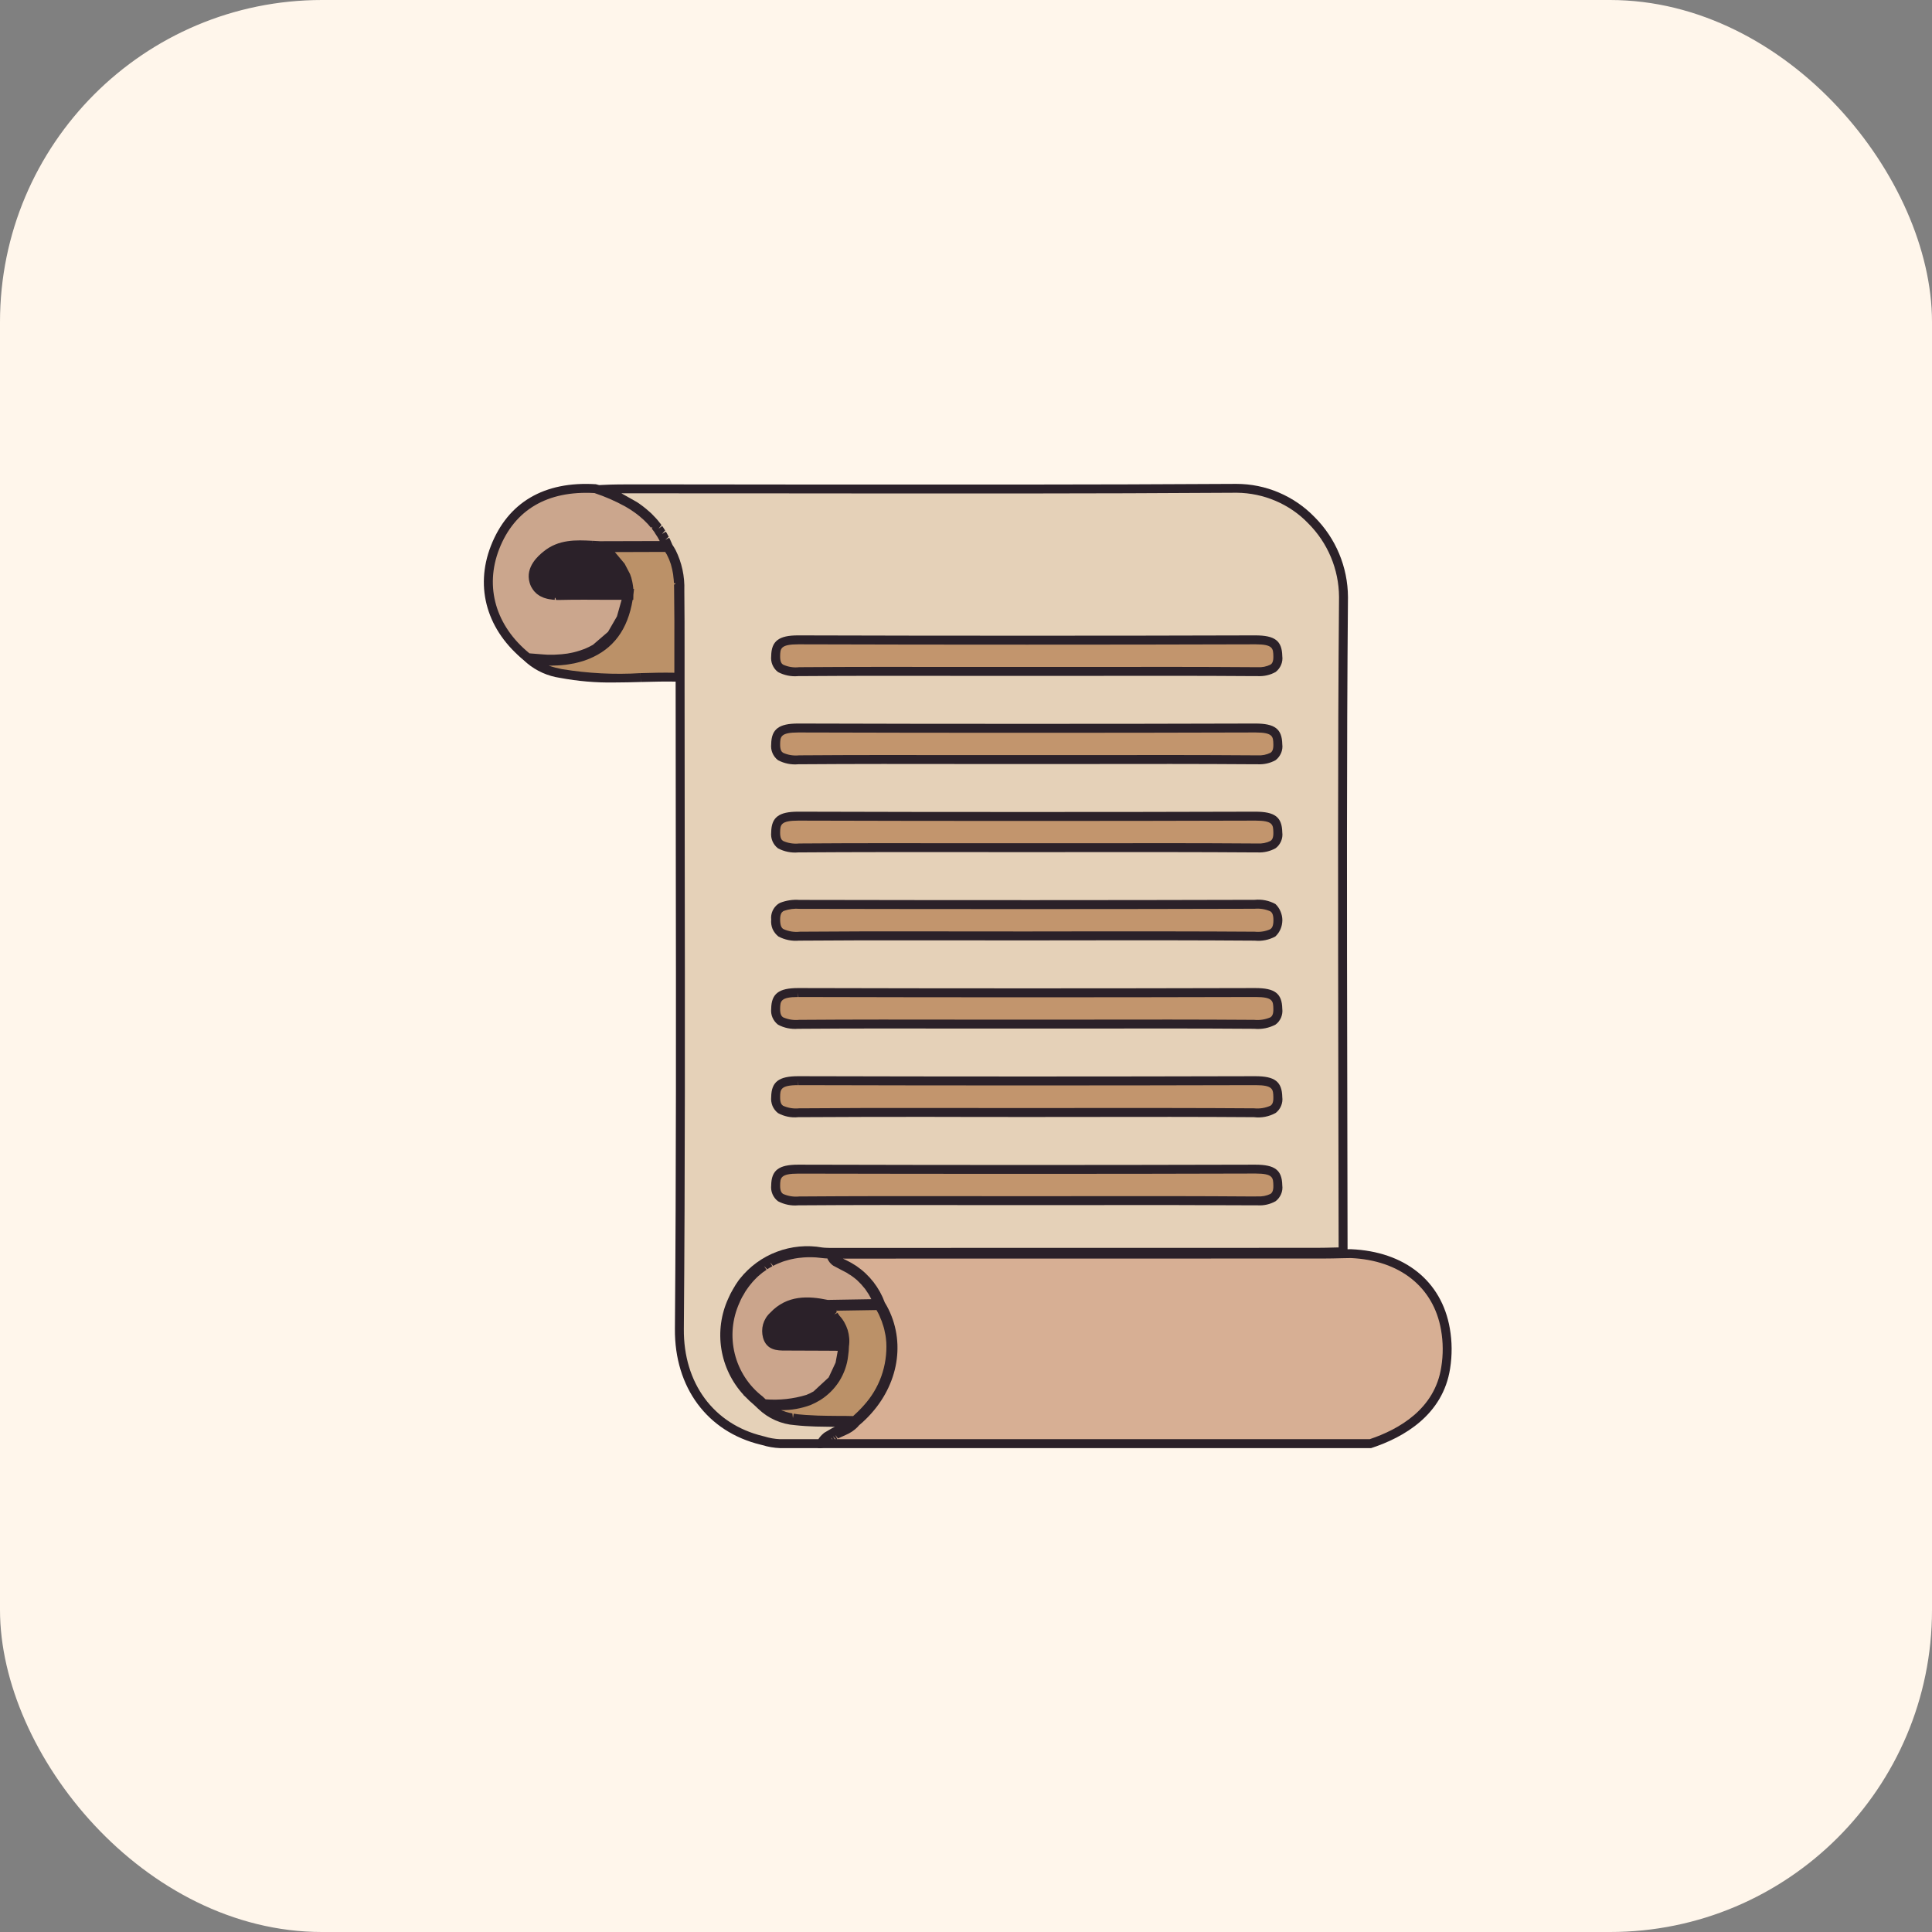 <svg viewBox="0 0 24 24" fill="none" xmlns="http://www.w3.org/2000/svg">
    <rect x="0" y="0" width="24" height="24" fill="#808080" stroke="none"/>
    <rect width="24" height="24" rx="4" fill="#FFF6EB" />
    <rect width="24" height="24" rx="12" fill="#FFF6EB" />
    <path
        d="M7.354 6.774C7.158 6.764 6.956 6.753 6.785 6.895C6.699 6.966 6.59 7.077 6.632 7.222C6.636 7.236 6.641 7.25 6.648 7.263C6.65 7.267 6.652 7.27 6.654 7.274C6.659 7.283 6.664 7.291 6.67 7.299C6.673 7.303 6.676 7.306 6.679 7.309C6.685 7.316 6.692 7.323 6.699 7.33C6.703 7.333 6.707 7.335 6.71 7.338C6.718 7.344 6.726 7.35 6.734 7.355C6.738 7.357 6.743 7.359 6.747 7.361C6.756 7.366 6.766 7.37 6.775 7.374C6.78 7.376 6.786 7.377 6.791 7.379C6.801 7.382 6.811 7.385 6.822 7.387C6.829 7.388 6.835 7.389 6.842 7.39C6.853 7.392 6.864 7.394 6.875 7.395C6.883 7.396 6.892 7.396 6.9 7.396C6.909 7.396 6.917 7.397 6.926 7.397C6.931 7.397 6.935 7.397 6.94 7.397C7.144 7.393 7.351 7.394 7.552 7.395C7.611 7.395 7.669 7.396 7.728 7.396C7.748 7.396 7.767 7.396 7.786 7.396C7.785 7.406 7.783 7.416 7.782 7.425C7.78 7.437 7.778 7.449 7.776 7.461C7.774 7.473 7.772 7.484 7.769 7.495C7.767 7.507 7.765 7.518 7.762 7.529C7.759 7.54 7.756 7.551 7.753 7.562C7.75 7.573 7.748 7.583 7.744 7.594C7.741 7.605 7.738 7.615 7.734 7.625C7.731 7.635 7.727 7.645 7.724 7.655C7.72 7.665 7.716 7.675 7.712 7.685C7.708 7.695 7.704 7.704 7.7 7.713C7.696 7.723 7.691 7.732 7.686 7.742C7.682 7.75 7.678 7.759 7.673 7.768C7.668 7.777 7.663 7.786 7.657 7.795C7.653 7.803 7.648 7.811 7.643 7.819C7.637 7.828 7.631 7.836 7.626 7.844C7.62 7.852 7.615 7.86 7.61 7.867C7.603 7.875 7.597 7.883 7.59 7.891C7.585 7.898 7.579 7.905 7.573 7.912C7.566 7.919 7.559 7.926 7.552 7.934C7.546 7.94 7.54 7.947 7.533 7.953C7.526 7.96 7.518 7.967 7.51 7.974C7.503 7.979 7.497 7.985 7.49 7.991C7.482 7.998 7.473 8.004 7.465 8.01C7.458 8.015 7.451 8.021 7.444 8.026C7.435 8.032 7.425 8.038 7.416 8.044C7.408 8.048 7.402 8.053 7.394 8.057C7.384 8.063 7.373 8.069 7.363 8.074C7.356 8.078 7.349 8.082 7.341 8.086C7.329 8.091 7.317 8.097 7.304 8.102C7.298 8.105 7.292 8.108 7.285 8.111C7.266 8.118 7.246 8.126 7.225 8.133C7.197 8.142 7.169 8.15 7.141 8.157C7.132 8.159 7.123 8.16 7.114 8.162C7.095 8.166 7.075 8.17 7.056 8.173C7.043 8.175 7.03 8.176 7.017 8.178C7.002 8.18 6.986 8.182 6.971 8.183C6.956 8.185 6.94 8.185 6.925 8.186C6.912 8.187 6.899 8.188 6.886 8.188C6.87 8.188 6.853 8.188 6.836 8.188C6.825 8.188 6.813 8.188 6.802 8.188C6.785 8.188 6.767 8.187 6.75 8.186C6.739 8.185 6.729 8.185 6.718 8.184C6.701 8.183 6.684 8.181 6.666 8.18C6.656 8.179 6.646 8.178 6.635 8.177C6.62 8.176 6.605 8.174 6.589 8.172C6.578 8.171 6.567 8.17 6.555 8.169C6.107 7.811 5.955 7.3 6.15 6.801C6.351 6.285 6.782 6.033 7.396 6.07C7.534 6.116 7.668 6.174 7.796 6.245L7.796 6.245C7.817 6.257 7.838 6.269 7.858 6.282L7.858 6.282C7.879 6.295 7.898 6.309 7.918 6.323L7.919 6.323C7.938 6.337 7.957 6.352 7.976 6.367L7.977 6.368C7.995 6.383 8.013 6.398 8.03 6.414L8.033 6.417C8.05 6.433 8.066 6.449 8.082 6.466C8.084 6.467 8.086 6.469 8.087 6.471C8.102 6.487 8.117 6.504 8.13 6.521C8.133 6.524 8.136 6.528 8.139 6.532C8.151 6.547 8.163 6.563 8.175 6.58C8.179 6.586 8.183 6.593 8.188 6.599C8.197 6.613 8.207 6.628 8.216 6.643C8.222 6.653 8.227 6.664 8.233 6.674C8.239 6.686 8.246 6.697 8.252 6.71C8.26 6.725 8.267 6.742 8.274 6.758C8.277 6.764 8.279 6.77 8.282 6.776L7.454 6.778C7.421 6.777 7.387 6.775 7.354 6.774Z"
        fill="#CBA68D" />
    <path
        d="M6.868 8.244C6.861 8.244 6.855 8.244 6.848 8.244L6.836 8.244H6.824L6.801 8.243C6.786 8.243 6.772 8.242 6.758 8.242L6.533 8.222L6.521 8.212C6.052 7.839 5.894 7.304 6.098 6.781C6.309 6.241 6.759 5.976 7.399 6.015L7.414 6.018C7.556 6.065 7.693 6.124 7.823 6.197C7.845 6.209 7.867 6.222 7.888 6.236C7.909 6.249 7.93 6.263 7.95 6.278C7.971 6.293 7.991 6.308 8.011 6.324C8.031 6.341 8.05 6.357 8.068 6.374C8.089 6.393 8.106 6.41 8.123 6.428C8.144 6.45 8.159 6.468 8.173 6.486L8.183 6.497C8.196 6.514 8.208 6.531 8.22 6.548L8.229 6.562C8.244 6.583 8.254 6.599 8.263 6.615C8.268 6.623 8.273 6.632 8.278 6.64L8.235 6.679L8.284 6.652C8.29 6.663 8.296 6.674 8.302 6.685C8.31 6.702 8.317 6.719 8.325 6.736L8.365 6.831L7.454 6.833C7.42 6.832 7.387 6.831 7.354 6.829L7.351 6.829C7.158 6.819 6.975 6.81 6.82 6.938C6.702 7.036 6.66 7.119 6.685 7.207C6.688 7.218 6.693 7.229 6.698 7.239C6.706 7.253 6.71 7.26 6.715 7.266C6.726 7.279 6.731 7.284 6.736 7.288C6.75 7.299 6.756 7.303 6.762 7.307L6.772 7.312C6.78 7.316 6.787 7.319 6.794 7.322L6.791 7.379L6.808 7.326C6.817 7.329 6.825 7.331 6.834 7.333L6.851 7.336C6.862 7.337 6.871 7.339 6.88 7.34L6.926 7.342L6.939 7.342C7.148 7.337 7.363 7.339 7.552 7.34L7.85 7.341L7.838 7.429L7.786 7.435L7.835 7.443L7.825 7.499L7.767 7.504L7.822 7.516L7.809 7.569L7.751 7.571L7.804 7.585L7.789 7.636L7.731 7.634L7.784 7.651L7.766 7.699L7.708 7.694L7.76 7.714L7.739 7.759L7.682 7.75L7.732 7.774L7.722 7.794C7.718 7.802 7.714 7.809 7.709 7.816L7.653 7.802L7.701 7.83L7.69 7.849C7.685 7.856 7.68 7.863 7.676 7.87L7.621 7.852L7.666 7.883L7.654 7.901C7.649 7.907 7.643 7.914 7.638 7.92L7.585 7.898L7.628 7.932L7.614 7.949C7.609 7.955 7.603 7.961 7.597 7.967L7.546 7.94L7.586 7.978L7.572 7.993C7.565 7.999 7.559 8.004 7.553 8.01L7.503 7.98L7.541 8.021L7.525 8.034C7.518 8.04 7.511 8.045 7.504 8.05L7.458 8.016L7.491 8.06L7.475 8.071C7.468 8.077 7.46 8.081 7.452 8.086L7.408 8.049L7.438 8.095L7.422 8.105C7.414 8.11 7.405 8.115 7.396 8.119L7.355 8.079L7.381 8.127L7.366 8.135C7.355 8.141 7.343 8.146 7.332 8.151L7.296 8.106L7.319 8.156L7.306 8.162C7.286 8.17 7.265 8.178 7.243 8.185C7.213 8.195 7.184 8.203 7.154 8.211L7.135 8.214L7.114 8.162L7.118 8.218C7.1 8.222 7.082 8.225 7.065 8.228C7.055 8.229 7.046 8.23 7.037 8.232L7.01 8.235C6.999 8.236 6.987 8.238 6.976 8.239C6.964 8.24 6.952 8.24 6.941 8.241L6.888 8.243C6.881 8.244 6.874 8.244 6.868 8.244ZM6.837 8.133L6.849 8.133C6.861 8.133 6.873 8.133 6.885 8.133L6.935 8.13C6.946 8.13 6.956 8.129 6.966 8.128C6.976 8.128 6.986 8.126 6.996 8.125L7.047 8.119C7.063 8.116 7.079 8.113 7.095 8.11L7.128 8.103C7.155 8.096 7.181 8.089 7.208 8.08C7.227 8.074 7.246 8.067 7.264 8.06L7.282 8.052C7.298 8.045 7.307 8.041 7.317 8.036L7.345 8.021C7.352 8.017 7.359 8.014 7.366 8.01L7.553 7.849L7.664 7.657L7.722 7.451L7.552 7.451C7.363 7.45 7.149 7.448 6.941 7.453L6.926 7.453C6.919 7.453 6.912 7.452 6.906 7.452L6.893 7.396L6.891 7.451C6.884 7.451 6.877 7.451 6.87 7.45C6.858 7.449 6.847 7.447 6.835 7.445C6.822 7.443 6.816 7.443 6.811 7.441C6.798 7.439 6.787 7.435 6.776 7.432C6.765 7.429 6.761 7.428 6.756 7.426C6.745 7.422 6.734 7.417 6.723 7.411C6.715 7.407 6.71 7.405 6.706 7.403C6.696 7.397 6.686 7.39 6.677 7.383C6.672 7.379 6.667 7.376 6.663 7.372C6.654 7.364 6.646 7.356 6.638 7.347C6.634 7.342 6.63 7.338 6.627 7.333C6.619 7.323 6.612 7.312 6.606 7.301C6.603 7.297 6.601 7.293 6.598 7.288C6.59 7.272 6.584 7.255 6.579 7.238C6.522 7.041 6.693 6.899 6.75 6.853C6.938 6.697 7.16 6.708 7.356 6.718L7.354 6.774L7.357 6.718L7.359 6.718C7.391 6.72 7.424 6.722 7.455 6.723L8.195 6.721C8.192 6.716 8.19 6.71 8.187 6.705L8.168 6.671C8.159 6.657 8.15 6.643 8.141 6.63L8.13 6.611C8.119 6.596 8.107 6.581 8.096 6.566L8.13 6.521L8.087 6.556C8.074 6.54 8.061 6.524 8.047 6.509C8.027 6.488 8.011 6.473 7.996 6.458C7.976 6.44 7.959 6.425 7.942 6.411C7.923 6.395 7.905 6.382 7.886 6.368C7.867 6.354 7.848 6.342 7.829 6.329C7.809 6.316 7.789 6.305 7.769 6.293C7.646 6.225 7.518 6.169 7.385 6.125C6.801 6.092 6.392 6.332 6.201 6.821C6.018 7.292 6.158 7.775 6.577 8.116L6.753 8.13C6.777 8.132 6.79 8.132 6.803 8.133L6.823 8.133L6.837 8.133Z"
        fill="#2B2129" />
    <path
        d="M7.48 6.827C7.485 6.831 7.491 6.835 7.496 6.84C7.502 6.844 7.507 6.848 7.512 6.853C7.517 6.857 7.523 6.862 7.528 6.866C7.533 6.871 7.539 6.875 7.544 6.88C7.548 6.884 7.553 6.889 7.558 6.893C7.563 6.898 7.569 6.903 7.575 6.908L7.575 6.909C7.626 6.957 7.67 7.011 7.707 7.07L7.707 7.07C7.714 7.082 7.721 7.094 7.727 7.106L7.728 7.107C7.734 7.119 7.739 7.131 7.745 7.144L7.746 7.146C7.751 7.158 7.755 7.171 7.76 7.183L7.761 7.187C7.765 7.199 7.769 7.212 7.772 7.224C7.772 7.226 7.773 7.229 7.773 7.231C7.776 7.242 7.778 7.254 7.78 7.267C7.781 7.27 7.782 7.273 7.782 7.276C7.784 7.287 7.785 7.299 7.786 7.31C7.787 7.315 7.787 7.32 7.787 7.325C7.788 7.335 7.788 7.345 7.788 7.356C7.788 7.361 7.789 7.366 7.788 7.371C7.709 7.371 7.63 7.371 7.551 7.37C7.495 7.37 7.438 7.37 7.381 7.37C7.234 7.369 7.087 7.369 6.94 7.372C6.78 7.375 6.688 7.324 6.656 7.215C6.618 7.085 6.721 6.981 6.801 6.914C6.814 6.904 6.828 6.893 6.842 6.884C6.846 6.882 6.849 6.879 6.853 6.877C6.866 6.869 6.879 6.861 6.893 6.854L6.896 6.853C6.91 6.846 6.925 6.84 6.939 6.834C6.943 6.833 6.947 6.831 6.951 6.83C6.964 6.825 6.977 6.821 6.99 6.818C6.992 6.817 6.994 6.816 6.996 6.816C7.011 6.812 7.026 6.809 7.041 6.806C7.045 6.806 7.049 6.805 7.053 6.804C7.066 6.802 7.079 6.8 7.092 6.799C7.095 6.799 7.097 6.798 7.1 6.798C7.115 6.797 7.13 6.796 7.146 6.795C7.15 6.795 7.154 6.794 7.158 6.794C7.171 6.794 7.184 6.794 7.197 6.794C7.2 6.794 7.203 6.793 7.205 6.793C7.229 6.793 7.252 6.794 7.276 6.795L7.279 6.795C7.304 6.796 7.328 6.797 7.353 6.799C7.385 6.8 7.417 6.802 7.449 6.803C7.454 6.806 7.459 6.81 7.463 6.814C7.469 6.818 7.474 6.822 7.48 6.827Z"
        fill="#2B2129" />
    <path
        d="M6.929 7.428C6.75 7.428 6.641 7.361 6.603 7.23C6.55 7.05 6.712 6.916 6.766 6.872C6.78 6.86 6.796 6.848 6.812 6.838L6.824 6.83C6.838 6.821 6.853 6.812 6.868 6.805C6.885 6.796 6.902 6.789 6.919 6.782L6.932 6.778C6.947 6.773 6.961 6.768 6.976 6.764C6.998 6.758 7.014 6.755 7.031 6.752L7.043 6.75C7.058 6.747 7.072 6.745 7.086 6.744C7.11 6.741 7.127 6.74 7.143 6.739L7.154 6.739C7.171 6.738 7.185 6.738 7.199 6.738C7.231 6.738 7.254 6.739 7.278 6.74L7.355 6.743C7.387 6.745 7.419 6.746 7.451 6.747L7.469 6.748L7.493 6.766L7.468 6.817L7.502 6.773L7.527 6.793L7.501 6.844L7.536 6.801L7.559 6.82L7.533 6.871L7.569 6.829L7.59 6.847L7.562 6.897L7.6 6.856L7.613 6.868C7.668 6.919 7.715 6.977 7.754 7.041C7.762 7.054 7.77 7.067 7.776 7.081C7.784 7.095 7.79 7.108 7.796 7.122C7.803 7.138 7.808 7.152 7.812 7.165C7.818 7.183 7.822 7.197 7.825 7.211C7.83 7.231 7.833 7.244 7.835 7.257C7.839 7.28 7.84 7.293 7.841 7.305L7.843 7.321C7.843 7.331 7.844 7.342 7.844 7.352L7.844 7.372L7.843 7.426L7.381 7.425C7.235 7.424 7.087 7.424 6.941 7.428C6.937 7.428 6.933 7.428 6.929 7.428ZM7.041 6.806L7.051 6.861C7.037 6.863 7.023 6.866 7.01 6.87C6.993 6.874 6.981 6.878 6.969 6.882C6.952 6.888 6.936 6.895 6.92 6.903C6.906 6.91 6.894 6.917 6.883 6.924L6.873 6.93C6.86 6.938 6.848 6.947 6.836 6.957C6.726 7.048 6.687 7.123 6.709 7.199C6.725 7.256 6.766 7.32 6.939 7.317C7.086 7.314 7.234 7.314 7.381 7.314L7.77 7.316L7.786 7.31L7.731 7.315C7.73 7.305 7.729 7.295 7.728 7.285C7.724 7.265 7.722 7.254 7.72 7.244C7.715 7.226 7.712 7.215 7.709 7.205C7.703 7.19 7.699 7.178 7.695 7.168C7.689 7.154 7.684 7.143 7.678 7.132C7.672 7.12 7.666 7.109 7.66 7.099C7.626 7.043 7.584 6.993 7.537 6.949L7.429 6.857C7.403 6.856 7.376 6.855 7.35 6.854L7.277 6.85C7.251 6.849 7.228 6.849 7.205 6.849C7.185 6.849 7.172 6.849 7.16 6.85L7.145 6.795L7.148 6.85C7.134 6.851 7.119 6.852 7.105 6.853C7.086 6.855 7.074 6.857 7.062 6.859L7.041 6.806Z"
        fill="#2B2129" />
    <path
        d="M7.958 8.417C7.628 8.438 7.296 8.421 6.969 8.366C6.828 8.347 6.695 8.288 6.584 8.197C6.589 8.198 6.594 8.198 6.599 8.199C6.614 8.2 6.629 8.202 6.643 8.203C6.654 8.204 6.666 8.205 6.677 8.206C6.692 8.207 6.706 8.208 6.721 8.209C6.733 8.21 6.744 8.211 6.755 8.211C6.77 8.212 6.785 8.212 6.8 8.213C6.811 8.213 6.823 8.213 6.834 8.213C6.838 8.213 6.842 8.214 6.846 8.214C6.853 8.214 6.86 8.213 6.867 8.213C6.887 8.213 6.906 8.212 6.926 8.211C6.937 8.211 6.949 8.21 6.96 8.209C6.979 8.207 6.999 8.205 7.018 8.203C7.029 8.202 7.041 8.2 7.052 8.199C7.072 8.196 7.093 8.192 7.114 8.187C7.123 8.185 7.133 8.184 7.143 8.181C7.173 8.174 7.203 8.166 7.233 8.156C7.255 8.149 7.275 8.142 7.295 8.134C7.592 8.013 7.761 7.771 7.812 7.396H7.813L7.813 7.385L7.815 7.371H7.813C7.813 7.358 7.814 7.345 7.813 7.332C7.813 7.327 7.812 7.321 7.811 7.316C7.811 7.305 7.81 7.294 7.808 7.283C7.808 7.277 7.806 7.27 7.805 7.264C7.804 7.255 7.802 7.245 7.8 7.236C7.799 7.23 7.797 7.223 7.795 7.217C7.793 7.208 7.791 7.2 7.789 7.191C7.787 7.185 7.784 7.179 7.782 7.172C7.78 7.164 7.777 7.156 7.774 7.149C7.771 7.142 7.769 7.136 7.766 7.13C7.763 7.123 7.76 7.115 7.756 7.108C7.753 7.102 7.75 7.096 7.747 7.09C7.743 7.083 7.739 7.076 7.736 7.069C7.732 7.063 7.729 7.058 7.725 7.052C7.721 7.045 7.717 7.039 7.713 7.032C7.709 7.027 7.705 7.021 7.701 7.016C7.697 7.009 7.692 7.003 7.688 6.997C7.684 6.992 7.679 6.986 7.675 6.981C7.671 6.975 7.666 6.969 7.661 6.963C7.656 6.958 7.652 6.953 7.648 6.948C7.643 6.943 7.637 6.937 7.632 6.931C7.628 6.926 7.623 6.922 7.618 6.917C7.613 6.911 7.608 6.906 7.602 6.901C7.598 6.896 7.593 6.891 7.588 6.887C7.582 6.882 7.577 6.877 7.571 6.871C7.566 6.867 7.562 6.863 7.557 6.858C7.551 6.853 7.545 6.848 7.539 6.843C7.534 6.839 7.529 6.835 7.525 6.831C7.519 6.826 7.513 6.821 7.507 6.816C7.502 6.812 7.497 6.808 7.492 6.804L7.49 6.803L8.294 6.801C8.301 6.811 8.307 6.822 8.314 6.833C8.32 6.842 8.326 6.852 8.332 6.862C8.338 6.874 8.343 6.885 8.349 6.897C8.353 6.907 8.359 6.917 8.363 6.927C8.368 6.939 8.372 6.951 8.376 6.963C8.38 6.974 8.384 6.984 8.387 6.994C8.391 7.006 8.393 7.019 8.396 7.031C8.399 7.041 8.402 7.051 8.404 7.061C8.407 7.074 8.409 7.086 8.411 7.099C8.413 7.109 8.415 7.118 8.416 7.128C8.418 7.142 8.42 7.155 8.421 7.169C8.422 7.177 8.423 7.186 8.424 7.194C8.425 7.21 8.426 7.226 8.427 7.242C8.427 7.248 8.428 7.254 8.428 7.259C8.429 7.281 8.429 7.302 8.43 7.323C8.433 7.583 8.433 7.847 8.433 8.103C8.433 8.206 8.433 8.31 8.433 8.413C8.275 8.409 8.114 8.413 7.958 8.417Z"
        fill="#BB9168" />
    <path
        d="M7.63 8.478C7.405 8.482 7.179 8.462 6.958 8.421C6.806 8.399 6.664 8.336 6.547 8.238L6.424 8.124L6.59 8.142L6.597 8.184L6.602 8.179L6.605 8.144L6.834 8.158L6.846 8.214L6.847 8.158L6.866 8.158C6.885 8.157 6.904 8.157 6.923 8.156L6.956 8.154C6.974 8.152 6.993 8.15 7.011 8.148L7.044 8.144C7.063 8.141 7.083 8.137 7.102 8.133L7.13 8.127C7.159 8.121 7.187 8.113 7.216 8.104C7.236 8.097 7.255 8.09 7.274 8.082C7.551 7.97 7.709 7.743 7.757 7.389L7.758 7.379L7.758 7.37C7.758 7.358 7.758 7.347 7.758 7.335L7.811 7.316L7.756 7.32C7.755 7.308 7.755 7.299 7.753 7.29L7.716 7.155L7.632 7.016L7.458 6.848L7.333 6.749L7.49 6.747L8.322 6.745L8.339 6.769C8.345 6.778 8.351 6.787 8.356 6.796L8.367 6.813C8.371 6.82 8.376 6.828 8.38 6.835C8.386 6.845 8.39 6.855 8.395 6.865L8.403 6.883C8.407 6.891 8.411 6.898 8.414 6.906C8.418 6.916 8.422 6.926 8.425 6.936L8.432 6.955C8.435 6.962 8.437 6.97 8.44 6.978C8.443 6.988 8.445 6.998 8.448 7.008L8.453 7.027C8.455 7.034 8.457 7.042 8.458 7.049C8.461 7.06 8.462 7.07 8.464 7.08L8.471 7.12C8.473 7.132 8.474 7.143 8.475 7.155L8.422 7.179L8.477 7.172L8.479 7.189C8.48 7.205 8.481 7.221 8.482 7.237L8.483 7.257C8.484 7.279 8.485 7.301 8.485 7.322C8.488 7.58 8.488 7.843 8.488 8.098L8.488 8.47L8.431 8.468C8.274 8.464 8.114 8.468 7.96 8.472L7.958 8.417L7.959 8.472C7.85 8.475 7.741 8.478 7.63 8.478ZM7.956 8.362L7.958 8.417L7.957 8.362C8.094 8.358 8.236 8.354 8.377 8.357V8.102C8.378 7.844 8.378 7.581 8.374 7.323C8.374 7.303 8.374 7.283 8.373 7.262L8.427 7.242L8.372 7.245C8.371 7.228 8.37 7.214 8.369 7.199L8.366 7.175C8.364 7.156 8.363 7.146 8.362 7.136L8.357 7.109C8.354 7.09 8.352 7.081 8.35 7.073L8.343 7.045C8.338 7.026 8.336 7.018 8.334 7.01L8.324 6.982C8.318 6.964 8.315 6.956 8.312 6.949C8.31 6.943 8.307 6.938 8.304 6.932L8.299 6.921C8.291 6.904 8.287 6.896 8.283 6.888C8.28 6.883 8.277 6.878 8.273 6.872L8.267 6.862L8.263 6.856L7.638 6.858L7.759 7.002L7.825 7.128C7.829 7.136 7.831 7.145 7.834 7.153L7.842 7.175C7.844 7.183 7.846 7.192 7.848 7.2L7.854 7.224C7.856 7.233 7.858 7.242 7.859 7.251L7.863 7.276C7.865 7.287 7.866 7.298 7.867 7.309L7.867 7.316H7.876L7.868 7.391V7.398L7.867 7.451H7.859C7.798 7.821 7.62 8.061 7.316 8.185C7.295 8.193 7.273 8.201 7.251 8.209C7.219 8.219 7.187 8.228 7.156 8.235L7.135 8.24C7.103 8.246 7.082 8.25 7.06 8.253L7.026 8.258C7.005 8.26 6.984 8.262 6.964 8.264L6.929 8.266C6.908 8.267 6.888 8.268 6.868 8.268L6.846 8.269L6.815 8.268C6.869 8.287 6.924 8.301 6.98 8.312C7.303 8.365 7.63 8.382 7.956 8.362Z"
        fill="#2B2129" />
    <path
        d="M10.215 17.905C10.212 17.909 10.209 17.915 10.206 17.919C10.204 17.924 10.2 17.929 10.198 17.934H9.689C9.618 17.93 9.549 17.919 9.481 17.898L9.462 17.893C8.825 17.739 8.434 17.208 8.44 16.508C8.456 14.553 8.453 12.565 8.451 10.643C8.45 9.912 8.449 9.18 8.449 8.449V8.436C8.448 8.329 8.448 8.221 8.449 8.113C8.449 7.858 8.449 7.594 8.446 7.334C8.452 7.17 8.417 7.007 8.344 6.86C8.332 6.838 8.319 6.816 8.304 6.795C8.294 6.769 8.283 6.744 8.272 6.721C8.268 6.712 8.263 6.705 8.259 6.697C8.251 6.681 8.243 6.666 8.235 6.651C8.23 6.642 8.224 6.633 8.219 6.624C8.211 6.611 8.203 6.598 8.194 6.585C8.188 6.577 8.182 6.568 8.175 6.56C8.167 6.548 8.159 6.536 8.15 6.525C8.143 6.517 8.136 6.508 8.129 6.5C8.12 6.49 8.111 6.479 8.102 6.469C8.095 6.461 8.087 6.453 8.079 6.445C8.07 6.436 8.061 6.426 8.051 6.417C8.043 6.41 8.035 6.402 8.027 6.395C8.017 6.386 8.008 6.378 7.998 6.369C7.989 6.362 7.981 6.355 7.972 6.349C7.962 6.341 7.952 6.333 7.942 6.325C7.933 6.318 7.924 6.312 7.915 6.306C7.904 6.298 7.894 6.291 7.883 6.284C7.874 6.278 7.864 6.272 7.855 6.266C7.844 6.259 7.833 6.253 7.823 6.246C7.813 6.241 7.803 6.235 7.793 6.229C7.782 6.223 7.771 6.217 7.76 6.211C7.75 6.206 7.74 6.201 7.73 6.195C7.719 6.19 7.708 6.184 7.697 6.179C7.686 6.174 7.676 6.169 7.665 6.164C7.654 6.159 7.643 6.154 7.632 6.149C7.621 6.144 7.61 6.139 7.599 6.135C7.589 6.13 7.578 6.126 7.567 6.121C7.556 6.117 7.544 6.112 7.532 6.107C7.523 6.103 7.513 6.1 7.504 6.096C7.491 6.091 7.478 6.086 7.465 6.081L7.462 6.08L7.485 6.079C7.545 6.076 7.608 6.073 7.669 6.073C8.409 6.073 9.148 6.073 9.888 6.074C11.681 6.076 13.535 6.077 15.358 6.066H15.366C15.539 6.067 15.709 6.103 15.868 6.171C16.026 6.238 16.17 6.337 16.29 6.461C16.544 6.715 16.688 7.058 16.689 7.417C16.673 9.395 16.677 11.406 16.681 13.351C16.682 14.084 16.683 14.818 16.684 15.551C16.652 15.552 16.619 15.552 16.587 15.553C16.51 15.554 16.431 15.556 16.354 15.556C14.574 15.556 12.795 15.557 11.015 15.557L10.304 15.557C10.293 15.557 10.283 15.556 10.273 15.556C10.251 15.556 10.229 15.555 10.207 15.552C10.027 15.52 9.842 15.537 9.67 15.601C9.499 15.666 9.349 15.775 9.235 15.919C9.23 15.925 9.225 15.931 9.221 15.937C9.196 15.97 9.174 16.005 9.154 16.041C9.133 16.077 9.114 16.114 9.098 16.151C9.001 16.365 8.978 16.606 9.033 16.834C9.089 17.062 9.219 17.265 9.404 17.41L9.436 17.44L9.439 17.443L9.439 17.443L9.436 17.44L9.516 17.463L9.458 17.462C9.574 17.572 9.724 17.638 9.882 17.649C9.924 17.654 9.965 17.657 10.007 17.66C10.022 17.661 10.037 17.661 10.052 17.662C10.079 17.663 10.106 17.665 10.133 17.666L10.138 17.666C10.22 17.668 10.301 17.669 10.382 17.669C10.389 17.669 10.396 17.669 10.404 17.67C10.458 17.67 10.512 17.671 10.567 17.672L10.566 17.672C10.557 17.682 10.547 17.691 10.536 17.7C10.534 17.701 10.532 17.703 10.53 17.704C10.519 17.712 10.508 17.719 10.497 17.726L10.489 17.73C10.478 17.736 10.466 17.743 10.453 17.748L10.445 17.752C10.433 17.758 10.421 17.763 10.409 17.769L10.407 17.77C10.393 17.776 10.378 17.782 10.364 17.789C10.358 17.792 10.352 17.795 10.346 17.798C10.342 17.8 10.338 17.802 10.334 17.804C10.328 17.807 10.322 17.81 10.316 17.814C10.312 17.816 10.308 17.819 10.304 17.821C10.299 17.825 10.293 17.828 10.287 17.832C10.284 17.834 10.28 17.838 10.276 17.84C10.271 17.844 10.266 17.848 10.261 17.852C10.257 17.856 10.254 17.86 10.25 17.863C10.245 17.867 10.241 17.872 10.236 17.877C10.233 17.881 10.23 17.885 10.226 17.889C10.223 17.894 10.219 17.899 10.215 17.905Z"
        fill="#E5D1B8" />
    <path
        d="M10.198 17.989H9.689C9.614 17.986 9.539 17.973 9.468 17.951L9.448 17.946C8.786 17.786 8.378 17.235 8.384 16.508C8.4 14.554 8.398 12.567 8.395 10.646C8.394 9.912 8.394 9.179 8.393 8.449L8.393 8.113C8.393 7.855 8.393 7.592 8.39 7.335C8.396 7.18 8.364 7.026 8.296 6.887C8.284 6.866 8.272 6.846 8.258 6.826L8.252 6.815C8.243 6.79 8.232 6.767 8.222 6.744L8.21 6.722C8.201 6.705 8.194 6.691 8.187 6.678L8.171 6.653C8.162 6.637 8.155 6.627 8.148 6.616L8.128 6.588C8.121 6.578 8.114 6.569 8.106 6.559L8.092 6.542C8.077 6.525 8.069 6.515 8.061 6.506L8.044 6.488C8.031 6.475 8.022 6.466 8.013 6.457L7.991 6.437C7.981 6.428 7.972 6.42 7.962 6.412L7.938 6.392C7.928 6.384 7.918 6.377 7.909 6.369L7.705 6.245L7.445 6.133L7.193 6.039L7.482 6.024C7.616 6.017 7.755 6.017 7.89 6.017C8.556 6.017 9.222 6.018 9.888 6.019H9.924C11.705 6.02 13.547 6.022 15.358 6.011C15.539 6.011 15.718 6.047 15.885 6.118C16.052 6.189 16.203 6.292 16.329 6.422C16.594 6.686 16.743 7.044 16.745 7.417C16.728 9.394 16.732 11.403 16.736 13.347C16.738 14.084 16.739 14.818 16.74 15.551V15.605L16.588 15.608C16.509 15.61 16.431 15.611 16.354 15.611L10.304 15.613L10.273 15.611C10.248 15.611 10.224 15.61 10.2 15.607C10.029 15.576 9.854 15.592 9.691 15.653C9.529 15.713 9.386 15.817 9.278 15.953L9.265 15.97C9.242 16.001 9.221 16.034 9.202 16.068C9.182 16.102 9.164 16.137 9.149 16.173C9.056 16.376 9.035 16.604 9.088 16.821C9.14 17.037 9.264 17.23 9.439 17.368L9.464 17.391L9.941 17.527L9.632 17.521C9.712 17.561 9.799 17.586 9.888 17.594C9.929 17.598 9.97 17.602 10.011 17.604L10.072 17.607C10.092 17.608 10.113 17.61 10.134 17.61C10.221 17.613 10.302 17.613 10.382 17.614L10.393 17.614C10.459 17.614 10.513 17.615 10.568 17.616L10.691 17.619L10.607 17.709C10.596 17.722 10.583 17.733 10.57 17.743C10.555 17.754 10.54 17.765 10.524 17.774C10.504 17.785 10.49 17.792 10.477 17.798L10.371 17.847L10.335 17.804L10.36 17.853L10.344 17.861L10.304 17.821L10.333 17.868L10.319 17.877L10.276 17.84L10.31 17.884L10.297 17.894L10.25 17.863L10.289 17.903L10.278 17.913L10.226 17.889L10.27 17.923L10.234 17.98L10.198 17.989ZM8.353 6.768C8.367 6.789 8.381 6.811 8.393 6.834C8.47 6.989 8.507 7.16 8.501 7.333C8.504 7.592 8.504 7.854 8.504 8.108L8.504 8.449C8.504 9.18 8.505 9.912 8.506 10.643C8.509 12.567 8.511 14.554 8.495 16.509C8.489 17.182 8.865 17.691 9.475 17.839L9.495 17.844C9.558 17.864 9.623 17.875 9.689 17.878H10.166L10.169 17.874C10.172 17.868 10.177 17.863 10.181 17.857C10.188 17.848 10.192 17.843 10.195 17.84C10.2 17.835 10.204 17.83 10.209 17.825L10.225 17.811C10.229 17.806 10.235 17.802 10.24 17.798L10.337 17.741C10.35 17.735 10.361 17.73 10.371 17.725C10.288 17.724 10.212 17.723 10.136 17.721C10.109 17.72 10.088 17.719 10.066 17.718L10.004 17.715C9.961 17.712 9.919 17.709 9.876 17.704C9.705 17.692 9.543 17.62 9.419 17.501L9.365 17.45C9.328 17.419 9.292 17.386 9.258 17.35L9.233 17.327L9.237 17.328C9.091 17.169 8.995 16.971 8.961 16.758C8.927 16.544 8.957 16.326 9.047 16.13C9.064 16.09 9.084 16.051 9.106 16.014C9.127 15.976 9.151 15.939 9.176 15.904L9.191 15.885C9.311 15.734 9.469 15.618 9.65 15.55C9.83 15.482 10.025 15.463 10.215 15.497C10.235 15.499 10.254 15.501 10.274 15.501L10.307 15.502L16.354 15.501C16.43 15.501 16.507 15.499 16.582 15.497L16.629 15.496C16.628 14.781 16.627 14.066 16.625 13.351C16.622 11.403 16.617 9.393 16.634 7.416C16.632 7.072 16.494 6.743 16.25 6.5C16.136 6.381 15.998 6.287 15.846 6.222C15.694 6.157 15.531 6.123 15.366 6.121C13.547 6.133 11.705 6.131 9.924 6.129H9.888C9.165 6.129 8.442 6.128 7.719 6.128L7.914 6.238C7.925 6.245 7.936 6.253 7.946 6.26L7.975 6.281C7.985 6.289 7.996 6.297 8.006 6.305L8.033 6.327C8.044 6.336 8.054 6.345 8.064 6.354L8.09 6.377C8.1 6.387 8.109 6.397 8.119 6.407L8.143 6.432C8.152 6.442 8.161 6.452 8.17 6.462L8.193 6.491C8.202 6.501 8.21 6.512 8.217 6.523L8.181 6.567L8.226 6.534L8.24 6.554C8.248 6.566 8.255 6.578 8.263 6.59L8.224 6.633L8.271 6.604L8.283 6.623C8.291 6.638 8.299 6.653 8.307 6.668L8.264 6.706L8.313 6.68L8.322 6.697C8.333 6.72 8.343 6.744 8.353 6.768Z"
        fill="#2B2129" />
    <path
        d="M10.481 16.834C10.487 16.794 10.49 16.753 10.491 16.713C10.499 16.652 10.494 16.59 10.475 16.532C10.456 16.474 10.425 16.42 10.383 16.375C10.374 16.363 10.365 16.351 10.357 16.338C10.354 16.335 10.352 16.331 10.35 16.328C10.344 16.319 10.338 16.309 10.332 16.3C10.329 16.295 10.326 16.291 10.324 16.286C10.319 16.277 10.314 16.269 10.309 16.26C10.307 16.255 10.304 16.25 10.302 16.244C10.299 16.239 10.297 16.233 10.295 16.228L10.299 16.228L10.92 16.218C10.927 16.23 10.933 16.242 10.94 16.254C10.949 16.27 10.959 16.286 10.967 16.303C10.974 16.317 10.979 16.331 10.985 16.345C10.992 16.361 10.999 16.377 11.005 16.393C11.011 16.409 11.016 16.425 11.021 16.441C11.025 16.456 11.031 16.471 11.034 16.485C11.04 16.504 11.043 16.523 11.047 16.542C11.049 16.554 11.053 16.567 11.055 16.579C11.059 16.603 11.061 16.627 11.063 16.651C11.064 16.659 11.065 16.666 11.066 16.673C11.073 16.823 11.051 16.973 11 17.114C10.95 17.256 10.872 17.386 10.771 17.497C10.762 17.507 10.752 17.517 10.742 17.527C10.728 17.543 10.713 17.558 10.698 17.574C10.672 17.599 10.646 17.623 10.617 17.646C10.548 17.645 10.479 17.644 10.409 17.644C10.329 17.643 10.247 17.643 10.165 17.64L10.159 17.64C10.139 17.64 10.118 17.638 10.098 17.637C10.034 17.635 9.971 17.631 9.908 17.624C9.888 17.622 9.869 17.619 9.85 17.616C9.844 17.615 9.838 17.613 9.832 17.612C9.82 17.61 9.808 17.608 9.796 17.605C9.789 17.603 9.782 17.601 9.776 17.599C9.765 17.596 9.754 17.594 9.744 17.59C9.737 17.588 9.73 17.586 9.723 17.584C9.714 17.58 9.704 17.577 9.695 17.573C9.688 17.57 9.681 17.567 9.675 17.564C9.666 17.561 9.657 17.557 9.648 17.552C9.642 17.549 9.635 17.546 9.629 17.543C9.621 17.538 9.612 17.533 9.604 17.529C9.598 17.525 9.592 17.521 9.586 17.517C9.578 17.512 9.571 17.507 9.563 17.502C9.557 17.497 9.552 17.494 9.546 17.489C9.541 17.485 9.536 17.481 9.531 17.477L9.516 17.463C9.544 17.463 9.572 17.463 9.6 17.463C9.752 17.472 9.904 17.452 10.048 17.402C10.087 17.386 10.125 17.367 10.161 17.345C10.25 17.29 10.325 17.215 10.38 17.127C10.436 17.038 10.47 16.938 10.481 16.834Z"
        fill="#BB9168" />
    <path
        d="M10.637 17.702L10.616 17.702C10.549 17.7 10.481 17.7 10.413 17.7C10.328 17.699 10.245 17.698 10.163 17.696L10.096 17.693C10.031 17.69 9.966 17.686 9.902 17.679C9.881 17.677 9.861 17.674 9.841 17.671L9.828 17.668C9.809 17.664 9.796 17.662 9.783 17.659L9.768 17.655C9.75 17.65 9.738 17.647 9.727 17.643L9.71 17.638C9.695 17.632 9.684 17.629 9.674 17.625L9.655 17.617C9.643 17.611 9.633 17.607 9.624 17.602L9.603 17.591C9.594 17.587 9.585 17.581 9.576 17.576L9.556 17.564C9.547 17.558 9.539 17.553 9.531 17.547L9.479 17.504L9.377 17.41L9.516 17.408C9.544 17.407 9.572 17.407 9.6 17.407C9.745 17.417 9.889 17.398 10.027 17.351C10.063 17.336 10.098 17.318 10.132 17.297C10.214 17.247 10.283 17.178 10.334 17.096C10.385 17.015 10.417 16.922 10.427 16.826C10.432 16.788 10.435 16.75 10.436 16.712C10.443 16.657 10.438 16.601 10.421 16.548C10.404 16.496 10.376 16.448 10.337 16.407L10.304 16.359C10.297 16.349 10.291 16.339 10.285 16.329L10.278 16.318C10.27 16.305 10.265 16.295 10.26 16.286L10.213 16.175L10.294 16.173L10.951 16.162L10.968 16.189C10.973 16.198 10.977 16.206 10.982 16.215L10.995 16.239C11.003 16.252 11.01 16.265 11.017 16.279C11.022 16.289 11.026 16.3 11.03 16.31L11.042 16.337C11.047 16.349 11.053 16.362 11.057 16.374C11.062 16.386 11.066 16.399 11.069 16.411L11.078 16.439C11.082 16.449 11.085 16.46 11.088 16.471C11.092 16.487 11.095 16.503 11.099 16.519L11.104 16.544C11.106 16.553 11.108 16.561 11.109 16.57C11.113 16.595 11.116 16.621 11.118 16.646L11.121 16.67C11.129 16.827 11.106 16.984 11.053 17.132C11 17.281 10.918 17.417 10.812 17.533C10.806 17.54 10.8 17.547 10.793 17.554L10.774 17.574C10.762 17.587 10.75 17.601 10.737 17.613C10.71 17.64 10.682 17.665 10.653 17.689L10.637 17.702ZM9.705 17.517L9.715 17.522C9.724 17.525 9.733 17.528 9.742 17.531L9.76 17.538C9.77 17.541 9.78 17.543 9.789 17.546L9.809 17.551C9.82 17.554 9.831 17.556 9.843 17.558L9.85 17.616L9.86 17.561C9.877 17.564 9.895 17.567 9.913 17.569C9.975 17.576 10.038 17.579 10.101 17.582L10.16 17.585C10.248 17.588 10.329 17.588 10.409 17.589C10.475 17.589 10.536 17.589 10.598 17.591C10.619 17.572 10.639 17.553 10.659 17.534C10.671 17.523 10.682 17.511 10.693 17.499L10.714 17.477C10.719 17.471 10.724 17.466 10.729 17.46C10.825 17.355 10.9 17.231 10.948 17.097C10.996 16.962 11.017 16.82 11.01 16.677L11.008 16.656C11.006 16.633 11.004 16.61 11 16.588C10.999 16.581 10.997 16.575 10.996 16.569L10.99 16.541C10.987 16.527 10.985 16.513 10.981 16.5C10.979 16.491 10.976 16.482 10.973 16.473L10.963 16.443C10.96 16.433 10.957 16.422 10.953 16.412C10.949 16.402 10.945 16.392 10.94 16.381L10.928 16.352C10.924 16.344 10.921 16.335 10.917 16.327C10.911 16.316 10.905 16.305 10.899 16.293L10.888 16.274L10.386 16.282C10.389 16.287 10.393 16.292 10.396 16.297L10.357 16.338L10.403 16.307L10.428 16.344C10.475 16.394 10.509 16.455 10.53 16.521C10.55 16.587 10.556 16.656 10.546 16.724C10.545 16.764 10.542 16.803 10.536 16.842C10.524 16.954 10.486 17.061 10.426 17.157C10.366 17.252 10.285 17.332 10.19 17.392C10.151 17.416 10.111 17.436 10.069 17.454C9.952 17.497 9.829 17.519 9.705 17.517ZM10.348 16.282L10.332 16.3L10.361 16.282L10.348 16.282Z"
        fill="#2B2129" />
    <path
        d="M10.468 16.7L10.291 16.699C10.116 16.699 9.941 16.698 9.765 16.697L9.75 16.697C9.665 16.696 9.585 16.696 9.557 16.597C9.545 16.556 9.545 16.512 9.557 16.47C9.57 16.429 9.593 16.391 9.625 16.363C9.638 16.349 9.651 16.336 9.665 16.324C9.669 16.321 9.673 16.317 9.677 16.314C9.687 16.306 9.697 16.298 9.706 16.291C9.711 16.288 9.716 16.285 9.72 16.281C9.731 16.274 9.742 16.267 9.753 16.261C9.757 16.259 9.76 16.257 9.763 16.256C9.777 16.248 9.791 16.242 9.805 16.236C9.81 16.234 9.815 16.232 9.821 16.23C9.83 16.226 9.84 16.223 9.85 16.22C9.856 16.218 9.862 16.217 9.868 16.215C9.878 16.212 9.888 16.21 9.898 16.209C9.904 16.207 9.909 16.206 9.915 16.205C9.93 16.203 9.945 16.201 9.96 16.2C9.966 16.199 9.973 16.199 9.979 16.198C9.989 16.198 9.999 16.197 10.009 16.197C10.017 16.197 10.024 16.197 10.031 16.197C10.042 16.198 10.054 16.198 10.066 16.199C10.072 16.199 10.077 16.199 10.083 16.2C10.101 16.201 10.119 16.203 10.137 16.205L10.143 16.206C10.162 16.208 10.181 16.211 10.2 16.214L10.203 16.215C10.224 16.218 10.245 16.222 10.267 16.227C10.27 16.235 10.274 16.242 10.277 16.25C10.28 16.256 10.282 16.262 10.285 16.267C10.29 16.277 10.295 16.285 10.3 16.294C10.303 16.299 10.305 16.305 10.308 16.31C10.314 16.32 10.321 16.329 10.327 16.339C10.33 16.343 10.332 16.347 10.335 16.351C10.344 16.364 10.353 16.377 10.362 16.39C10.371 16.402 10.379 16.414 10.387 16.425C10.389 16.428 10.39 16.431 10.392 16.433C10.399 16.443 10.405 16.452 10.411 16.462C10.412 16.464 10.414 16.467 10.415 16.469C10.421 16.479 10.427 16.488 10.432 16.498C10.433 16.5 10.434 16.503 10.435 16.505C10.441 16.515 10.446 16.526 10.45 16.536C10.451 16.538 10.452 16.54 10.452 16.542C10.457 16.553 10.46 16.564 10.464 16.576C10.464 16.578 10.464 16.581 10.465 16.583C10.468 16.594 10.47 16.605 10.471 16.617C10.472 16.62 10.472 16.624 10.472 16.628C10.473 16.639 10.473 16.649 10.473 16.66C10.473 16.666 10.472 16.673 10.471 16.68C10.47 16.686 10.469 16.693 10.468 16.7Z"
        fill="#2B2129" />
    <path
        d="M10.515 16.755L10.29 16.755C10.115 16.754 9.94 16.753 9.765 16.752L9.75 16.752C9.663 16.752 9.543 16.751 9.503 16.613C9.489 16.562 9.489 16.508 9.504 16.457C9.518 16.406 9.546 16.36 9.585 16.325C9.599 16.309 9.613 16.296 9.628 16.283L9.639 16.274C9.653 16.262 9.663 16.254 9.674 16.246L9.689 16.235C9.702 16.227 9.714 16.22 9.727 16.213L9.737 16.207C9.752 16.198 9.768 16.191 9.784 16.185L9.797 16.18C9.812 16.174 9.823 16.17 9.834 16.167L9.855 16.161C9.866 16.159 9.876 16.156 9.887 16.154L9.907 16.15C9.923 16.148 9.939 16.146 9.955 16.144L9.97 16.143C9.987 16.143 9.998 16.142 10.009 16.142L10.032 16.142C10.044 16.142 10.056 16.143 10.069 16.143L10.087 16.144C10.106 16.146 10.125 16.148 10.144 16.15C10.17 16.153 10.19 16.156 10.21 16.16C10.234 16.164 10.256 16.168 10.278 16.172L10.308 16.178L10.331 16.235C10.338 16.25 10.342 16.257 10.347 16.264L10.352 16.274C10.361 16.29 10.367 16.299 10.373 16.308L10.335 16.351L10.381 16.319L10.433 16.394C10.445 16.412 10.452 16.422 10.458 16.432C10.469 16.451 10.476 16.462 10.481 16.472C10.491 16.491 10.497 16.503 10.502 16.515C10.508 16.53 10.513 16.546 10.517 16.561C10.521 16.578 10.524 16.594 10.527 16.611L10.527 16.624C10.528 16.637 10.529 16.649 10.528 16.662C10.528 16.669 10.527 16.675 10.527 16.681C10.525 16.694 10.524 16.701 10.523 16.709L10.515 16.755ZM10.468 16.66V16.661L10.473 16.66L10.468 16.66ZM9.665 16.324L9.702 16.366C9.689 16.377 9.677 16.388 9.666 16.4C9.64 16.422 9.621 16.451 9.612 16.483C9.602 16.515 9.601 16.549 9.61 16.582C9.625 16.634 9.652 16.641 9.75 16.641L9.766 16.641C9.941 16.643 10.116 16.643 10.291 16.644L10.418 16.644C10.417 16.64 10.417 16.636 10.417 16.632C10.416 16.62 10.414 16.608 10.411 16.596C10.409 16.585 10.405 16.573 10.401 16.562C10.396 16.552 10.392 16.541 10.386 16.53C10.379 16.516 10.373 16.507 10.368 16.498L10.281 16.369C10.274 16.359 10.268 16.349 10.261 16.339L10.255 16.327C10.245 16.311 10.24 16.302 10.235 16.293L10.229 16.278L10.231 16.276C10.219 16.274 10.206 16.271 10.194 16.269C10.172 16.266 10.154 16.263 10.136 16.261C10.113 16.258 10.096 16.256 10.079 16.255L10.063 16.254C10.052 16.253 10.041 16.253 10.03 16.253L10.01 16.253C10.001 16.253 9.992 16.253 9.982 16.254L9.965 16.255C9.951 16.256 9.937 16.258 9.924 16.26L9.908 16.263C9.9 16.265 9.891 16.267 9.882 16.269L9.866 16.273C9.857 16.276 9.848 16.279 9.84 16.282L9.805 16.236L9.826 16.287C9.813 16.292 9.801 16.298 9.789 16.305C9.771 16.315 9.761 16.321 9.751 16.328L9.74 16.335C9.73 16.343 9.721 16.349 9.713 16.356L9.665 16.324ZM10.262 16.248L10.261 16.253L10.274 16.243L10.262 16.248Z"
        fill="#2B2129" />
    <path
        d="M10.277 16.203C10.044 16.155 9.801 16.139 9.607 16.346C9.572 16.377 9.546 16.419 9.533 16.464C9.52 16.51 9.52 16.558 9.533 16.604C9.566 16.721 9.664 16.721 9.75 16.722L9.765 16.722C9.936 16.723 10.106 16.724 10.276 16.724L10.466 16.725C10.465 16.733 10.465 16.741 10.464 16.748C10.464 16.758 10.463 16.768 10.463 16.778C10.462 16.787 10.46 16.797 10.459 16.807C10.458 16.816 10.457 16.826 10.456 16.835C10.454 16.844 10.453 16.853 10.451 16.863C10.449 16.872 10.448 16.881 10.446 16.889C10.444 16.898 10.442 16.907 10.439 16.916C10.437 16.925 10.435 16.933 10.433 16.942C10.43 16.951 10.427 16.959 10.425 16.968C10.422 16.976 10.419 16.984 10.417 16.992C10.414 17 10.41 17.008 10.407 17.017C10.404 17.024 10.401 17.032 10.397 17.04C10.394 17.048 10.39 17.055 10.386 17.063C10.382 17.07 10.379 17.078 10.375 17.085C10.371 17.093 10.366 17.1 10.362 17.107C10.358 17.114 10.354 17.121 10.349 17.128C10.345 17.135 10.34 17.142 10.335 17.149C10.33 17.155 10.326 17.162 10.321 17.169C10.316 17.175 10.31 17.182 10.305 17.188C10.3 17.194 10.295 17.201 10.289 17.206C10.284 17.213 10.277 17.219 10.271 17.225C10.266 17.231 10.261 17.236 10.255 17.242C10.248 17.248 10.242 17.253 10.235 17.259C10.229 17.264 10.223 17.27 10.217 17.275C10.21 17.28 10.203 17.286 10.195 17.291C10.189 17.296 10.183 17.3 10.177 17.305C10.169 17.31 10.16 17.316 10.152 17.321C10.146 17.325 10.14 17.329 10.133 17.332C10.124 17.338 10.114 17.343 10.104 17.348C10.099 17.351 10.093 17.354 10.087 17.357C10.071 17.365 10.055 17.372 10.038 17.379C9.897 17.427 9.749 17.447 9.6 17.438C9.563 17.438 9.527 17.438 9.49 17.439L9.476 17.426L9.49 17.439L9.439 17.392L9.438 17.391C9.257 17.25 9.128 17.052 9.073 16.828C9.018 16.605 9.04 16.369 9.136 16.16C9.147 16.134 9.159 16.11 9.171 16.086C9.175 16.078 9.18 16.071 9.184 16.063C9.193 16.047 9.202 16.031 9.212 16.016C9.217 16.008 9.223 15.999 9.228 15.991C9.237 15.977 9.247 15.964 9.256 15.951C9.263 15.943 9.269 15.934 9.275 15.926C9.285 15.914 9.295 15.902 9.306 15.89C9.312 15.882 9.319 15.875 9.326 15.867C9.337 15.856 9.348 15.844 9.36 15.833C9.367 15.827 9.374 15.82 9.381 15.813C9.393 15.802 9.407 15.791 9.42 15.78C9.426 15.775 9.432 15.77 9.439 15.764C9.456 15.752 9.473 15.739 9.491 15.727C9.494 15.725 9.498 15.723 9.501 15.721C9.522 15.707 9.545 15.694 9.567 15.681C9.571 15.679 9.575 15.678 9.579 15.675C9.598 15.666 9.617 15.656 9.636 15.648C9.644 15.645 9.651 15.642 9.659 15.639C9.675 15.632 9.691 15.626 9.708 15.62C9.717 15.617 9.726 15.614 9.734 15.611C9.75 15.606 9.767 15.602 9.783 15.597C9.793 15.595 9.802 15.592 9.811 15.59C9.828 15.586 9.845 15.583 9.861 15.58C9.871 15.578 9.88 15.577 9.89 15.575C9.908 15.572 9.925 15.57 9.943 15.569C9.952 15.568 9.962 15.566 9.971 15.566C9.991 15.564 10.011 15.563 10.031 15.563C10.039 15.563 10.046 15.562 10.053 15.562C10.074 15.562 10.095 15.563 10.116 15.564C10.124 15.565 10.133 15.564 10.141 15.565C10.17 15.567 10.2 15.57 10.23 15.574C10.252 15.577 10.275 15.578 10.298 15.579C10.305 15.579 10.312 15.579 10.319 15.579C10.32 15.583 10.321 15.586 10.322 15.59C10.323 15.595 10.324 15.599 10.325 15.603C10.327 15.608 10.329 15.613 10.331 15.618C10.333 15.621 10.335 15.625 10.337 15.629C10.339 15.633 10.342 15.637 10.345 15.641C10.347 15.644 10.349 15.647 10.352 15.65C10.355 15.654 10.359 15.657 10.362 15.66C10.365 15.663 10.367 15.665 10.37 15.668C10.374 15.671 10.378 15.674 10.382 15.677C10.385 15.679 10.388 15.681 10.39 15.683C10.395 15.686 10.4 15.689 10.404 15.691C10.407 15.693 10.41 15.695 10.412 15.696C10.418 15.699 10.423 15.702 10.428 15.704C10.431 15.705 10.433 15.707 10.435 15.708C10.443 15.711 10.451 15.715 10.458 15.718L10.473 15.725C10.499 15.737 10.524 15.75 10.548 15.764C10.556 15.769 10.563 15.774 10.571 15.778C10.586 15.788 10.603 15.798 10.618 15.809C10.626 15.815 10.633 15.821 10.64 15.827C10.654 15.838 10.668 15.848 10.681 15.86C10.688 15.866 10.695 15.873 10.702 15.88C10.714 15.892 10.727 15.904 10.739 15.916C10.745 15.923 10.751 15.931 10.758 15.938C10.769 15.952 10.78 15.965 10.791 15.979C10.797 15.987 10.803 15.996 10.808 16.004C10.818 16.018 10.828 16.032 10.837 16.047C10.843 16.058 10.849 16.069 10.855 16.079C10.863 16.093 10.87 16.107 10.877 16.121C10.884 16.136 10.891 16.151 10.897 16.166C10.901 16.175 10.905 16.184 10.909 16.193L10.277 16.203Z"
        fill="#CBA58C" />
    <path
        d="M9.469 17.495L9.452 17.48L9.402 17.432C9.211 17.284 9.075 17.075 9.018 16.84C8.961 16.605 8.984 16.358 9.085 16.138C9.097 16.111 9.109 16.085 9.122 16.06L9.131 16.044C9.145 16.019 9.155 16.003 9.165 15.987L9.178 15.966C9.192 15.946 9.202 15.932 9.212 15.918L9.232 15.892C9.243 15.879 9.253 15.866 9.264 15.854L9.286 15.829C9.297 15.817 9.309 15.805 9.321 15.793L9.344 15.772C9.357 15.76 9.371 15.749 9.385 15.737L9.405 15.721C9.423 15.707 9.442 15.694 9.46 15.681L9.471 15.674C9.494 15.659 9.517 15.646 9.541 15.633L9.554 15.626C9.573 15.616 9.593 15.606 9.614 15.597L9.63 15.591C9.655 15.581 9.672 15.574 9.69 15.568L9.713 15.56C9.735 15.553 9.752 15.548 9.769 15.544L9.799 15.536C9.816 15.532 9.834 15.529 9.851 15.525L9.882 15.52C9.9 15.518 9.919 15.515 9.938 15.513L9.967 15.511C9.987 15.509 10.009 15.508 10.03 15.508L10.053 15.507C10.075 15.507 10.097 15.508 10.118 15.509L10.145 15.51C10.175 15.512 10.206 15.515 10.237 15.519C10.258 15.522 10.278 15.523 10.299 15.523L10.363 15.525L10.389 15.608L10.413 15.631L10.496 15.675C10.524 15.688 10.551 15.701 10.576 15.716C10.582 15.719 10.587 15.723 10.592 15.726L10.576 15.781L10.605 15.734C10.62 15.744 10.636 15.754 10.65 15.764C10.656 15.768 10.661 15.772 10.666 15.777L10.64 15.827L10.68 15.788C10.693 15.798 10.706 15.807 10.718 15.818C10.723 15.823 10.728 15.828 10.733 15.833L10.702 15.88L10.745 15.844C10.757 15.855 10.768 15.867 10.78 15.879C10.784 15.884 10.789 15.889 10.793 15.895L10.76 15.942L10.802 15.906C10.814 15.919 10.825 15.932 10.835 15.946C10.84 15.952 10.844 15.958 10.848 15.964L10.808 16.004L10.856 15.976C10.866 15.99 10.876 16.004 10.884 16.019C10.889 16.027 10.894 16.035 10.898 16.043L10.855 16.079L10.906 16.058C10.914 16.071 10.921 16.084 10.927 16.097C10.934 16.11 10.94 16.124 10.946 16.138L10.909 16.166V16.169L10.951 16.15L10.99 16.247L10.272 16.259L10.266 16.258C10.015 16.205 9.813 16.207 9.648 16.384C9.619 16.408 9.598 16.441 9.587 16.477C9.576 16.514 9.576 16.552 9.586 16.589C9.606 16.659 9.651 16.666 9.75 16.666L9.766 16.666C9.936 16.668 10.106 16.668 10.277 16.669L10.523 16.67L10.515 16.807L10.459 16.814L10.514 16.82L10.507 16.866L10.45 16.869L10.504 16.879L10.495 16.924L10.438 16.923L10.492 16.936L10.479 16.979L10.422 16.974L10.475 16.991L10.461 17.032L10.404 17.023L10.456 17.044L10.438 17.082L10.383 17.07L10.433 17.094L10.413 17.13L10.358 17.113L10.406 17.141L10.384 17.176L10.331 17.155L10.376 17.187L10.351 17.219L10.3 17.194L10.343 17.229L10.316 17.259L10.266 17.231L10.306 17.269L10.277 17.296L10.229 17.265L10.266 17.306L10.252 17.318C10.246 17.322 10.24 17.327 10.234 17.331L10.189 17.296L10.223 17.34L10.208 17.35C10.201 17.355 10.194 17.36 10.187 17.364L10.145 17.325L10.175 17.372L10.162 17.38C10.153 17.385 10.145 17.39 10.136 17.394L10.098 17.352L10.124 17.4L10.112 17.407C10.095 17.415 10.077 17.423 10.059 17.43C9.876 17.487 9.683 17.509 9.491 17.494L9.469 17.495ZM9.491 15.727L9.522 15.774C9.505 15.785 9.489 15.796 9.473 15.808L9.462 15.817C9.442 15.833 9.43 15.844 9.418 15.854L9.402 15.869C9.387 15.884 9.377 15.894 9.367 15.905L9.347 15.927C9.337 15.938 9.328 15.949 9.319 15.961L9.301 15.984C9.292 15.996 9.283 16.009 9.274 16.022L9.258 16.046C9.249 16.06 9.241 16.075 9.233 16.09L9.22 16.111C9.208 16.134 9.197 16.157 9.187 16.181C9.096 16.38 9.075 16.603 9.127 16.815C9.179 17.027 9.301 17.215 9.474 17.348L9.511 17.383C9.682 17.396 9.853 17.378 10.017 17.328C10.033 17.322 10.048 17.315 10.063 17.308L10.079 17.299C10.092 17.292 10.099 17.288 10.106 17.285L10.294 17.111L10.38 16.927L10.407 16.78L10.276 16.779C10.106 16.779 9.935 16.778 9.765 16.777L9.75 16.777C9.66 16.777 9.524 16.776 9.479 16.619C9.464 16.564 9.464 16.506 9.479 16.451C9.495 16.396 9.525 16.346 9.567 16.308C9.779 16.082 10.047 16.099 10.283 16.148L10.824 16.139C10.82 16.13 10.815 16.121 10.81 16.112L10.801 16.096C10.797 16.089 10.794 16.082 10.79 16.076C10.782 16.064 10.774 16.051 10.765 16.039L10.747 16.012C10.738 16 10.728 15.989 10.718 15.978L10.698 15.954C10.689 15.944 10.678 15.934 10.668 15.924L10.645 15.901C10.634 15.892 10.623 15.884 10.613 15.875L10.585 15.854C10.573 15.845 10.56 15.837 10.546 15.829L10.521 15.812C10.498 15.799 10.474 15.787 10.45 15.775L10.35 15.722C10.344 15.718 10.339 15.714 10.334 15.71L10.326 15.702C10.319 15.695 10.314 15.691 10.31 15.686L10.302 15.675C10.297 15.669 10.293 15.663 10.289 15.656L10.282 15.643C10.28 15.639 10.279 15.636 10.278 15.633C10.259 15.633 10.24 15.631 10.222 15.629C10.193 15.625 10.165 15.622 10.137 15.62L10.113 15.619C10.093 15.618 10.073 15.617 10.054 15.618L10.033 15.618C10.013 15.619 9.994 15.619 9.975 15.621L9.958 15.623C9.932 15.625 9.915 15.627 9.898 15.63L9.873 15.634C9.855 15.637 9.839 15.641 9.824 15.644L9.797 15.651C9.782 15.655 9.766 15.659 9.751 15.664L9.726 15.672C9.71 15.678 9.695 15.684 9.68 15.69L9.658 15.699C9.64 15.707 9.622 15.715 9.605 15.725L9.567 15.681L9.594 15.73C9.572 15.742 9.551 15.754 9.531 15.767L9.491 15.727Z"
        fill="#2B2129" />
    <path
        d="M17.959 16.991C17.875 17.542 17.404 17.808 17.023 17.934H10.252C10.253 17.931 10.255 17.929 10.256 17.927C10.258 17.922 10.261 17.918 10.264 17.914C10.267 17.91 10.271 17.905 10.274 17.901C10.278 17.897 10.281 17.893 10.284 17.89C10.288 17.885 10.292 17.881 10.296 17.878C10.3 17.875 10.303 17.871 10.307 17.868C10.311 17.865 10.315 17.861 10.32 17.858C10.324 17.855 10.327 17.852 10.331 17.85C10.336 17.846 10.341 17.843 10.346 17.84C10.35 17.838 10.354 17.836 10.358 17.833C10.363 17.83 10.369 17.827 10.375 17.825C10.378 17.823 10.382 17.821 10.386 17.819C10.392 17.815 10.399 17.812 10.406 17.809C10.409 17.808 10.412 17.806 10.415 17.805C10.425 17.801 10.434 17.796 10.444 17.792C10.457 17.787 10.469 17.781 10.482 17.775C10.53 17.756 10.575 17.727 10.612 17.69C10.619 17.683 10.625 17.675 10.631 17.668C10.66 17.643 10.688 17.619 10.714 17.593L10.716 17.59C11.09 17.225 11.196 16.714 10.988 16.289C10.973 16.259 10.957 16.229 10.939 16.2C10.876 16.027 10.76 15.877 10.608 15.773C10.568 15.746 10.527 15.723 10.483 15.702L10.468 15.695C10.461 15.692 10.454 15.689 10.447 15.685L10.442 15.683C10.436 15.68 10.431 15.678 10.425 15.675C10.423 15.674 10.421 15.672 10.418 15.671C10.414 15.668 10.41 15.666 10.406 15.663C10.403 15.662 10.401 15.66 10.398 15.658C10.395 15.656 10.391 15.653 10.388 15.65C10.385 15.648 10.383 15.646 10.381 15.644C10.378 15.641 10.375 15.638 10.372 15.635C10.37 15.633 10.368 15.63 10.366 15.628C10.364 15.624 10.361 15.621 10.359 15.617C10.357 15.615 10.356 15.612 10.354 15.609C10.353 15.605 10.351 15.601 10.35 15.597C10.348 15.593 10.347 15.59 10.346 15.586C10.346 15.584 10.346 15.582 10.345 15.579L11.048 15.579C12.844 15.579 14.64 15.579 16.436 15.578C16.515 15.578 16.594 15.577 16.672 15.575C16.708 15.574 16.745 15.574 16.782 15.573C17.419 15.6 17.858 15.951 17.956 16.51C17.983 16.669 17.984 16.831 17.959 16.991Z"
        fill="#D7AF94" />
    <path
        d="M17.032 17.989H10.158L10.204 17.907C10.208 17.898 10.213 17.89 10.219 17.882C10.223 17.877 10.227 17.871 10.232 17.865C10.236 17.861 10.239 17.856 10.244 17.852C10.248 17.847 10.253 17.842 10.258 17.837L10.271 17.826C10.276 17.821 10.282 17.817 10.287 17.813L10.383 17.759L10.459 17.725C10.501 17.708 10.539 17.683 10.572 17.652C10.577 17.647 10.582 17.641 10.586 17.634L10.595 17.625C10.623 17.602 10.65 17.578 10.676 17.553C11.034 17.203 11.136 16.717 10.938 16.314C10.924 16.285 10.909 16.257 10.892 16.229C10.855 16.125 10.798 16.029 10.724 15.947C10.65 15.866 10.56 15.799 10.46 15.753L10.367 15.704C10.362 15.7 10.357 15.697 10.353 15.693L10.343 15.685C10.339 15.681 10.335 15.677 10.331 15.672L10.323 15.662C10.319 15.657 10.315 15.652 10.312 15.646L10.305 15.633C10.302 15.627 10.299 15.621 10.297 15.615L10.293 15.6L10.28 15.534L10.345 15.524L16.436 15.523C16.513 15.523 16.592 15.521 16.667 15.52L16.781 15.518C17.45 15.546 17.908 15.914 18.01 16.501C18.039 16.666 18.04 16.834 18.014 16.999C17.925 17.578 17.436 17.856 17.041 17.986L17.032 17.989ZM10.392 17.878H17.015C17.379 17.756 17.825 17.502 17.904 16.982C17.929 16.829 17.928 16.673 17.901 16.52C17.808 15.988 17.389 15.655 16.78 15.628L16.675 15.63C16.593 15.632 16.514 15.634 16.436 15.634L10.47 15.635L10.507 15.652C10.553 15.674 10.597 15.699 10.639 15.727C10.801 15.838 10.924 15.996 10.991 16.18C11.008 16.208 11.024 16.236 11.038 16.265C11.257 16.712 11.146 17.248 10.755 17.63C10.727 17.658 10.7 17.682 10.671 17.706C10.665 17.714 10.659 17.721 10.652 17.728C10.61 17.77 10.56 17.803 10.505 17.826L10.41 17.869L10.375 17.825L10.4 17.874L10.392 17.878ZM10.369 17.878H10.382L10.346 17.84L10.369 17.878ZM10.335 17.878H10.343L10.32 17.858L10.335 17.878Z"
        fill="#2B2129" />
    <path
        d="M15.812 11.588C15.742 11.623 15.664 11.637 15.587 11.629C14.893 11.624 14.186 11.625 13.503 11.626C13.248 11.626 12.992 11.626 12.737 11.626C12.483 11.626 12.229 11.626 11.974 11.626C11.807 11.626 11.639 11.625 11.47 11.625C10.961 11.625 10.446 11.625 9.936 11.629C9.855 11.638 9.773 11.623 9.7 11.587C9.676 11.568 9.657 11.543 9.646 11.514C9.635 11.485 9.631 11.454 9.635 11.423C9.632 11.395 9.636 11.367 9.646 11.341C9.657 11.316 9.674 11.293 9.696 11.276C9.702 11.272 9.708 11.268 9.714 11.265C9.783 11.239 9.857 11.229 9.931 11.234H9.935C11.94 11.239 13.788 11.239 15.586 11.234C15.664 11.226 15.742 11.24 15.812 11.275C15.835 11.294 15.853 11.318 15.864 11.345C15.875 11.372 15.878 11.402 15.874 11.431C15.878 11.46 15.875 11.49 15.864 11.518C15.853 11.546 15.835 11.57 15.812 11.588Z"
        fill="#C2956D" />
    <path
        d="M9.926 11.685C9.837 11.693 9.748 11.675 9.669 11.633C9.638 11.608 9.613 11.576 9.597 11.54C9.582 11.503 9.576 11.463 9.58 11.423C9.576 11.386 9.582 11.349 9.597 11.315C9.612 11.281 9.636 11.252 9.665 11.23C9.673 11.225 9.681 11.22 9.689 11.216C9.766 11.185 9.849 11.173 9.931 11.179C11.934 11.183 13.782 11.183 15.586 11.178C15.675 11.169 15.765 11.187 15.844 11.23C15.871 11.256 15.893 11.287 15.907 11.322C15.922 11.357 15.93 11.394 15.93 11.432C15.929 11.47 15.922 11.508 15.907 11.542C15.892 11.577 15.87 11.608 15.842 11.634C15.764 11.676 15.675 11.694 15.587 11.685C14.889 11.68 14.185 11.68 13.503 11.681L12.737 11.682L11.47 11.681C10.962 11.68 10.446 11.681 9.937 11.685L9.926 11.685ZM9.935 11.29C9.869 11.284 9.802 11.293 9.738 11.315C9.735 11.317 9.731 11.319 9.727 11.321C9.71 11.333 9.691 11.355 9.691 11.423C9.691 11.503 9.711 11.528 9.731 11.541C9.795 11.57 9.866 11.582 9.936 11.574C10.445 11.57 10.961 11.569 11.47 11.57L12.737 11.571L13.503 11.57C14.185 11.57 14.889 11.569 15.587 11.574C15.653 11.581 15.72 11.57 15.78 11.543C15.799 11.53 15.819 11.507 15.819 11.431C15.819 11.357 15.8 11.334 15.781 11.321C15.72 11.294 15.653 11.283 15.586 11.289C13.782 11.294 11.934 11.294 9.935 11.29Z"
        fill="#2B2129" />
    <path
        d="M9.915 13.425H9.918C11.82 13.43 13.729 13.43 15.594 13.424H15.597C15.83 13.424 15.87 13.488 15.874 13.629C15.878 13.658 15.875 13.686 15.865 13.713C15.854 13.739 15.837 13.763 15.815 13.781C15.742 13.818 15.66 13.832 15.579 13.823C14.889 13.818 14.188 13.819 13.51 13.82C13.005 13.82 12.5 13.82 11.995 13.82C11.825 13.819 11.655 13.819 11.483 13.819C10.968 13.819 10.444 13.819 9.928 13.823C9.848 13.832 9.768 13.817 9.696 13.781C9.673 13.763 9.656 13.739 9.645 13.712C9.635 13.685 9.631 13.656 9.636 13.627C9.638 13.49 9.68 13.425 9.915 13.425Z"
        fill="#C2956D" />
    <path
        d="M9.915 13.878C9.828 13.887 9.741 13.869 9.664 13.827C9.634 13.803 9.611 13.773 9.596 13.738C9.582 13.703 9.576 13.664 9.58 13.627C9.583 13.439 9.674 13.369 9.915 13.369H9.918C11.818 13.374 13.727 13.374 15.594 13.369C15.838 13.369 15.925 13.437 15.929 13.628C15.934 13.665 15.929 13.703 15.914 13.738C15.9 13.773 15.876 13.803 15.846 13.826C15.764 13.871 15.671 13.889 15.578 13.878C14.886 13.873 14.187 13.874 13.51 13.875C13.005 13.876 12.5 13.876 11.995 13.875L11.483 13.874C10.968 13.874 10.445 13.875 9.928 13.878C9.924 13.878 9.919 13.878 9.915 13.878ZM9.915 13.425V13.48C9.693 13.48 9.692 13.536 9.691 13.628C9.69 13.7 9.709 13.723 9.727 13.736C9.79 13.764 9.859 13.775 9.927 13.768C10.444 13.764 10.967 13.763 11.483 13.764L11.995 13.764C12.5 13.765 13.005 13.765 13.51 13.764C14.187 13.764 14.886 13.763 15.579 13.768C15.649 13.775 15.719 13.764 15.783 13.735C15.8 13.723 15.82 13.701 15.818 13.63C15.816 13.533 15.815 13.48 15.597 13.48C13.727 13.485 11.818 13.485 9.918 13.48L9.915 13.425Z"
        fill="#2B2129" />
    <path
        d="M9.914 12.33H9.918C11.815 12.335 13.725 12.335 15.593 12.33H15.597C15.83 12.33 15.871 12.392 15.874 12.532C15.878 12.56 15.875 12.589 15.864 12.615C15.854 12.642 15.836 12.665 15.814 12.683C15.742 12.719 15.66 12.733 15.579 12.724C14.883 12.72 14.175 12.72 13.49 12.721C12.986 12.722 12.481 12.722 11.977 12.721C11.306 12.72 10.611 12.72 9.928 12.724C9.849 12.733 9.768 12.719 9.696 12.683C9.674 12.665 9.656 12.642 9.646 12.615C9.635 12.588 9.632 12.559 9.636 12.531C9.638 12.395 9.68 12.33 9.914 12.33Z"
        fill="#C2956D" />
    <path
        d="M9.913 12.78C9.827 12.787 9.741 12.77 9.665 12.729C9.635 12.706 9.611 12.675 9.596 12.64C9.581 12.606 9.576 12.567 9.58 12.53C9.583 12.344 9.674 12.274 9.914 12.274H9.918C11.816 12.279 13.725 12.279 15.593 12.274C15.838 12.274 15.925 12.341 15.929 12.531C15.934 12.568 15.928 12.606 15.914 12.641C15.899 12.675 15.876 12.706 15.845 12.728C15.764 12.771 15.671 12.789 15.579 12.78C14.877 12.775 14.172 12.776 13.49 12.777C12.986 12.777 12.481 12.777 11.977 12.777H11.961C11.295 12.776 10.606 12.775 9.929 12.78C9.924 12.78 9.918 12.78 9.913 12.78ZM9.914 12.33V12.385C9.693 12.385 9.693 12.44 9.691 12.531C9.69 12.603 9.71 12.625 9.727 12.637C9.79 12.665 9.859 12.676 9.928 12.669C10.606 12.664 11.295 12.665 11.961 12.666H11.977C12.481 12.666 12.986 12.666 13.49 12.666C14.172 12.665 14.878 12.664 15.58 12.669C15.649 12.676 15.719 12.665 15.783 12.637C15.8 12.625 15.82 12.602 15.818 12.533C15.816 12.437 15.815 12.385 15.597 12.385C13.725 12.39 11.816 12.39 9.918 12.385L9.914 12.33Z"
        fill="#2B2129" />
    <path
        d="M15.815 14.876C15.755 14.908 15.689 14.922 15.622 14.918C15.608 14.918 15.594 14.918 15.579 14.918C14.889 14.913 14.188 14.914 13.51 14.915C13.005 14.915 12.501 14.915 11.997 14.915C11.319 14.914 10.618 14.913 9.928 14.918C9.848 14.927 9.768 14.912 9.695 14.877C9.673 14.859 9.656 14.835 9.645 14.809C9.635 14.782 9.631 14.753 9.636 14.725C9.638 14.588 9.68 14.523 9.914 14.523H9.918C10.865 14.526 11.816 14.527 12.764 14.527C13.712 14.527 14.657 14.526 15.593 14.523H15.597C15.83 14.523 15.871 14.586 15.874 14.726C15.878 14.754 15.875 14.782 15.864 14.809C15.854 14.835 15.837 14.859 15.815 14.876Z"
        fill="#C2956D" />
    <path
        d="M9.916 14.973C9.829 14.981 9.741 14.963 9.664 14.922C9.634 14.899 9.611 14.869 9.596 14.834C9.581 14.799 9.576 14.761 9.58 14.724C9.583 14.537 9.674 14.468 9.914 14.468C10.865 14.47 11.815 14.472 12.764 14.472C13.712 14.472 14.657 14.47 15.593 14.468C15.838 14.468 15.925 14.535 15.929 14.724C15.934 14.762 15.929 14.8 15.914 14.834C15.899 14.869 15.876 14.899 15.846 14.922C15.778 14.96 15.701 14.978 15.623 14.973C15.609 14.973 15.594 14.973 15.579 14.973C14.893 14.969 14.194 14.969 13.52 14.97C13.006 14.97 12.501 14.97 11.997 14.97C11.317 14.969 10.617 14.968 9.929 14.973C9.925 14.973 9.92 14.973 9.916 14.973ZM9.917 14.579C9.693 14.579 9.693 14.634 9.691 14.726C9.69 14.796 9.71 14.819 9.727 14.831C9.79 14.859 9.859 14.87 9.928 14.863C10.617 14.858 11.317 14.858 11.994 14.859C12.501 14.86 13.005 14.86 13.51 14.859C14.195 14.858 14.893 14.858 15.58 14.863C15.594 14.863 15.608 14.863 15.621 14.862C15.677 14.866 15.733 14.855 15.783 14.831C15.8 14.819 15.82 14.796 15.818 14.727C15.816 14.631 15.815 14.578 15.597 14.578C14.655 14.581 13.708 14.582 12.756 14.582C11.81 14.582 10.862 14.581 9.917 14.579Z"
        fill="#2B2129" />
    <path
        d="M15.815 10.492C15.755 10.523 15.689 10.537 15.622 10.533C15.608 10.534 15.594 10.534 15.579 10.533C14.889 10.529 14.188 10.529 13.51 10.53C13.005 10.531 12.501 10.531 11.997 10.53C11.319 10.529 10.618 10.529 9.928 10.533C9.848 10.542 9.768 10.528 9.695 10.492C9.673 10.474 9.656 10.451 9.645 10.424C9.635 10.397 9.631 10.368 9.636 10.34C9.638 10.204 9.68 10.139 9.914 10.139H9.918C10.865 10.141 11.816 10.143 12.764 10.143C13.712 10.143 14.657 10.141 15.593 10.139H15.597C15.83 10.139 15.871 10.201 15.874 10.341C15.878 10.369 15.875 10.398 15.864 10.424C15.854 10.451 15.837 10.474 15.815 10.492Z"
        fill="#C2956D" />
    <path
        d="M9.916 10.589C9.829 10.597 9.741 10.579 9.664 10.538C9.634 10.515 9.611 10.485 9.596 10.45C9.581 10.415 9.576 10.377 9.58 10.339C9.583 10.153 9.674 10.083 9.914 10.083C10.865 10.086 11.815 10.087 12.764 10.087C13.712 10.087 14.657 10.086 15.593 10.083C15.838 10.083 15.925 10.15 15.929 10.34C15.934 10.377 15.929 10.415 15.914 10.45C15.899 10.485 15.876 10.515 15.846 10.537C15.778 10.575 15.701 10.593 15.623 10.589C15.609 10.589 15.594 10.589 15.579 10.589C14.893 10.584 14.194 10.585 13.52 10.585C13.006 10.586 12.501 10.586 11.997 10.585C11.317 10.585 10.617 10.584 9.929 10.589C9.925 10.589 9.92 10.589 9.916 10.589ZM9.917 10.194C9.693 10.194 9.693 10.249 9.691 10.341C9.69 10.412 9.71 10.435 9.727 10.446C9.79 10.475 9.859 10.485 9.928 10.478C10.617 10.473 11.317 10.474 11.994 10.475C12.501 10.475 13.005 10.475 13.51 10.475C14.195 10.474 14.893 10.473 15.58 10.478C15.594 10.478 15.608 10.478 15.621 10.478C15.677 10.482 15.733 10.471 15.783 10.446C15.8 10.434 15.82 10.412 15.818 10.342C15.816 10.247 15.815 10.194 15.597 10.194C14.654 10.197 13.707 10.198 12.755 10.198C11.809 10.198 10.862 10.197 9.917 10.194Z"
        fill="#2B2129" />
    <path
        d="M15.815 9.397C15.755 9.428 15.689 9.443 15.622 9.438C15.608 9.439 15.594 9.439 15.579 9.439C14.889 9.434 14.188 9.435 13.51 9.435C13.005 9.436 12.501 9.436 11.997 9.435C11.319 9.434 10.618 9.434 9.928 9.439C9.848 9.447 9.768 9.433 9.695 9.397C9.673 9.379 9.656 9.356 9.645 9.329C9.635 9.303 9.631 9.274 9.636 9.245C9.638 9.109 9.68 9.044 9.914 9.044H9.918C10.865 9.046 11.816 9.048 12.764 9.048C13.712 9.048 14.657 9.046 15.593 9.044H15.597C15.83 9.044 15.871 9.106 15.874 9.246C15.878 9.274 15.875 9.303 15.864 9.329C15.854 9.356 15.837 9.379 15.815 9.397Z"
        fill="#C2956D" />
    <path
        d="M9.916 9.494C9.829 9.502 9.741 9.484 9.664 9.443C9.634 9.42 9.611 9.39 9.596 9.355C9.581 9.32 9.576 9.282 9.58 9.244C9.583 9.058 9.674 8.988 9.914 8.988C10.865 8.991 11.815 8.992 12.764 8.992C13.712 8.992 14.657 8.991 15.593 8.988C15.838 8.988 15.925 9.055 15.929 9.245C15.934 9.282 15.929 9.32 15.914 9.355C15.899 9.39 15.876 9.42 15.846 9.443C15.778 9.481 15.701 9.498 15.623 9.494C15.609 9.494 15.594 9.494 15.579 9.494C14.893 9.489 14.194 9.49 13.52 9.491C13.006 9.491 12.501 9.491 11.997 9.491C11.317 9.49 10.617 9.489 9.929 9.494C9.925 9.494 9.92 9.494 9.916 9.494ZM9.917 9.099C9.693 9.099 9.693 9.154 9.691 9.246C9.69 9.317 9.71 9.34 9.727 9.351C9.79 9.38 9.859 9.39 9.928 9.383C10.617 9.378 11.317 9.379 11.994 9.38C12.501 9.38 13.005 9.38 13.51 9.38C14.195 9.379 14.893 9.378 15.58 9.383C15.594 9.383 15.608 9.383 15.621 9.383C15.677 9.387 15.733 9.376 15.783 9.351C15.8 9.339 15.82 9.317 15.818 9.247C15.816 9.152 15.815 9.099 15.597 9.099C14.655 9.102 13.708 9.103 12.756 9.103C11.81 9.103 10.862 9.102 9.917 9.099Z"
        fill="#2B2129" />
    <path
        d="M15.815 8.302C15.755 8.333 15.689 8.348 15.622 8.343C15.608 8.344 15.594 8.344 15.579 8.344C14.889 8.339 14.188 8.34 13.51 8.34C13.005 8.341 12.501 8.341 11.997 8.34C11.319 8.34 10.618 8.339 9.928 8.344C9.848 8.352 9.768 8.338 9.695 8.302C9.673 8.284 9.656 8.261 9.645 8.234C9.635 8.208 9.631 8.179 9.636 8.15C9.638 8.014 9.68 7.949 9.914 7.949H9.918C10.865 7.951 11.816 7.953 12.764 7.953C13.712 7.953 14.657 7.951 15.593 7.949H15.597C15.83 7.949 15.871 8.011 15.874 8.151C15.878 8.179 15.875 8.208 15.864 8.234C15.854 8.261 15.837 8.284 15.815 8.302Z"
        fill="#C2956D" />
    <path
        d="M9.916 8.399C9.829 8.407 9.741 8.389 9.664 8.348C9.634 8.325 9.611 8.295 9.596 8.26C9.581 8.225 9.576 8.187 9.58 8.149C9.583 7.963 9.674 7.893 9.914 7.893C10.865 7.896 11.815 7.897 12.764 7.897C13.712 7.897 14.657 7.896 15.593 7.893C15.838 7.893 15.925 7.96 15.929 8.15C15.934 8.187 15.929 8.225 15.914 8.26C15.899 8.295 15.876 8.325 15.846 8.348C15.778 8.386 15.701 8.403 15.623 8.399C15.609 8.399 15.594 8.399 15.579 8.399C14.892 8.394 14.194 8.395 13.518 8.396C13.006 8.396 12.501 8.396 11.997 8.396C11.317 8.395 10.617 8.394 9.929 8.399C9.925 8.399 9.92 8.399 9.916 8.399ZM9.917 8.004C9.693 8.004 9.693 8.059 9.691 8.151C9.69 8.222 9.71 8.245 9.727 8.256C9.79 8.285 9.859 8.296 9.928 8.288C10.617 8.283 11.317 8.284 11.994 8.285C12.501 8.285 13.005 8.285 13.51 8.285C14.194 8.284 14.892 8.283 15.58 8.288C15.594 8.288 15.608 8.288 15.621 8.288C15.677 8.292 15.733 8.281 15.783 8.256C15.8 8.245 15.82 8.222 15.818 8.152C15.816 8.057 15.815 8.004 15.597 8.004C14.655 8.007 13.708 8.008 12.756 8.008C11.81 8.008 10.862 8.007 9.917 8.004Z"
        fill="#2B2129" />
</svg>